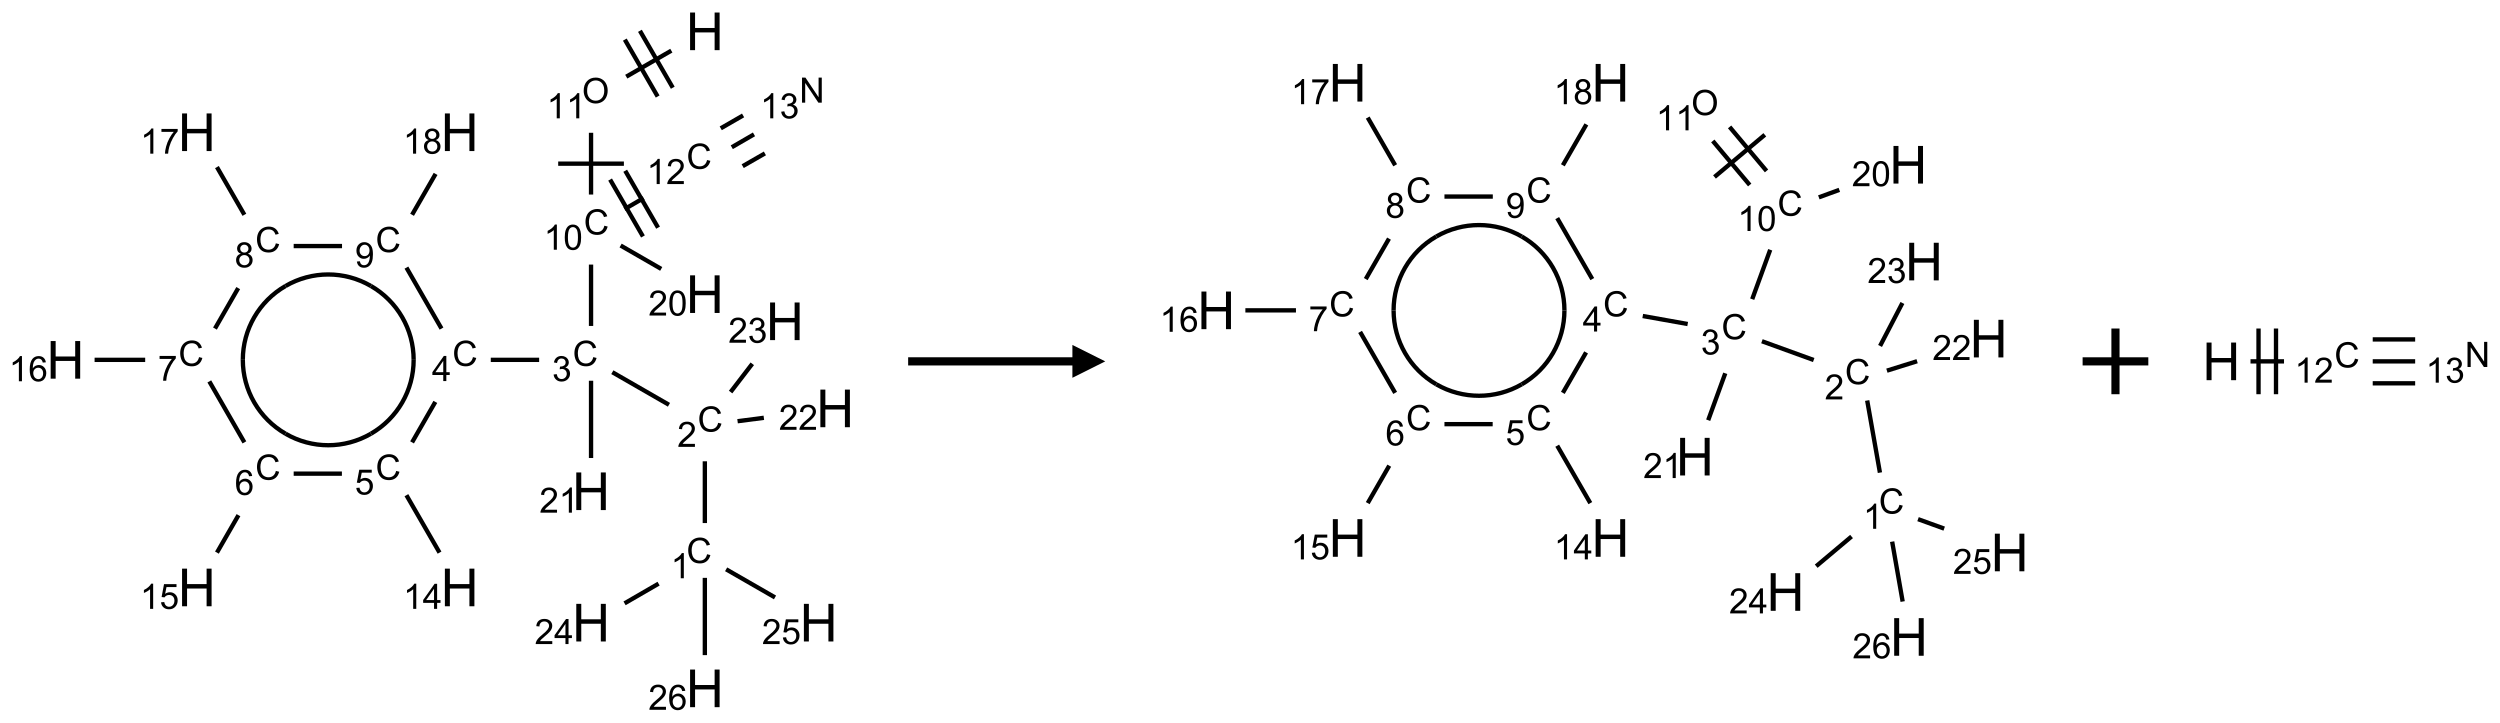 <?xml version="1.0" encoding="UTF-8"?>
<svg xmlns="http://www.w3.org/2000/svg" xmlns:xlink="http://www.w3.org/1999/xlink" width="761" height="220" viewBox="0 0 761 220">
<defs>
<g>
<g id="glyph-0-0">
<path d="M 2 0 L 2 -10 L 10 -10 L 10 0 Z M 2.25 -0.25 L 9.75 -0.25 L 9.75 -9.75 L 2.25 -9.75 Z M 2.25 -0.25 "/>
</g>
<g id="glyph-0-1">
<path d="M 1.281 0 L 1.281 -11.453 L 2.797 -11.453 L 2.797 -6.75 L 8.75 -6.75 L 8.75 -11.453 L 10.266 -11.453 L 10.266 0 L 8.75 0 L 8.75 -5.398 L 2.797 -5.398 L 2.797 0 Z M 1.281 0 "/>
</g>
<g id="glyph-1-0">
<path d="M 1.332 0 L 1.332 -6.668 L 6.668 -6.668 L 6.668 0 Z M 1.5 -0.168 L 6.5 -0.168 L 6.5 -6.5 L 1.5 -6.5 Z M 1.5 -0.168 "/>
</g>
<g id="glyph-1-1">
<path d="M 0.516 -3.719 C 0.516 -4.984 0.855 -5.977 1.535 -6.695 C 2.215 -7.414 3.094 -7.77 4.172 -7.77 C 4.875 -7.77 5.512 -7.602 6.078 -7.266 C 6.645 -6.93 7.074 -6.461 7.371 -5.855 C 7.668 -5.254 7.816 -4.57 7.816 -3.809 C 7.816 -3.035 7.66 -2.34 7.348 -1.73 C 7.035 -1.117 6.594 -0.656 6.02 -0.34 C 5.449 -0.027 4.828 0.129 4.168 0.129 C 3.449 0.129 2.805 -0.043 2.238 -0.391 C 1.672 -0.738 1.246 -1.211 0.953 -1.812 C 0.66 -2.414 0.516 -3.047 0.516 -3.719 Z M 1.559 -3.703 C 1.559 -2.781 1.805 -2.059 2.301 -1.527 C 2.793 -1 3.414 -0.734 4.16 -0.734 C 4.922 -0.734 5.547 -1 6.039 -1.535 C 6.531 -2.07 6.777 -2.828 6.777 -3.812 C 6.777 -4.434 6.672 -4.977 6.461 -5.441 C 6.25 -5.902 5.945 -6.262 5.539 -6.52 C 5.133 -6.773 4.68 -6.902 4.176 -6.902 C 3.461 -6.902 2.848 -6.656 2.332 -6.164 C 1.816 -5.672 1.559 -4.852 1.559 -3.703 Z M 1.559 -3.703 "/>
</g>
<g id="glyph-1-2">
<path d="M 3.973 0 L 3.035 0 L 3.035 -5.973 C 2.809 -5.758 2.516 -5.543 2.148 -5.328 C 1.781 -5.113 1.453 -4.953 1.16 -4.844 L 1.16 -5.75 C 1.684 -5.996 2.145 -6.297 2.535 -6.645 C 2.93 -6.996 3.207 -7.336 3.371 -7.668 L 3.973 -7.668 Z M 3.973 0 "/>
</g>
<g id="glyph-1-3">
<path d="M 6.27 -2.676 L 7.281 -2.422 C 7.07 -1.594 6.688 -0.961 6.137 -0.523 C 5.586 -0.086 4.914 0.129 4.121 0.129 C 3.297 0.129 2.629 -0.039 2.113 -0.371 C 1.598 -0.707 1.203 -1.191 0.934 -1.828 C 0.664 -2.465 0.531 -3.145 0.531 -3.875 C 0.531 -4.672 0.684 -5.363 0.988 -5.957 C 1.293 -6.547 1.723 -6.996 2.285 -7.305 C 2.844 -7.613 3.461 -7.766 4.137 -7.766 C 4.898 -7.766 5.543 -7.57 6.062 -7.184 C 6.582 -6.793 6.945 -6.246 7.152 -5.543 L 6.156 -5.309 C 5.98 -5.863 5.723 -6.266 5.387 -6.52 C 5.051 -6.773 4.625 -6.902 4.113 -6.902 C 3.527 -6.902 3.039 -6.762 2.645 -6.48 C 2.25 -6.199 1.973 -5.82 1.812 -5.348 C 1.652 -4.871 1.574 -4.383 1.574 -3.879 C 1.574 -3.23 1.668 -2.664 1.855 -2.18 C 2.047 -1.695 2.34 -1.332 2.738 -1.094 C 3.137 -0.855 3.57 -0.734 4.035 -0.734 C 4.602 -0.734 5.082 -0.898 5.473 -1.223 C 5.867 -1.551 6.133 -2.035 6.27 -2.676 Z M 6.27 -2.676 "/>
</g>
<g id="glyph-1-4">
<path d="M 0.441 -3.766 C 0.441 -4.668 0.535 -5.395 0.723 -5.945 C 0.906 -6.496 1.184 -6.922 1.551 -7.219 C 1.918 -7.516 2.375 -7.668 2.934 -7.668 C 3.344 -7.668 3.703 -7.586 4.012 -7.418 C 4.32 -7.254 4.574 -7.016 4.777 -6.707 C 4.977 -6.395 5.137 -6.016 5.25 -5.57 C 5.363 -5.125 5.422 -4.523 5.422 -3.766 C 5.422 -2.871 5.328 -2.148 5.145 -1.598 C 4.961 -1.047 4.688 -0.621 4.32 -0.32 C 3.953 -0.02 3.492 0.129 2.934 0.129 C 2.195 0.129 1.617 -0.133 1.199 -0.66 C 0.695 -1.297 0.441 -2.332 0.441 -3.766 Z M 1.406 -3.766 C 1.406 -2.512 1.555 -1.68 1.848 -1.262 C 2.141 -0.848 2.5 -0.641 2.934 -0.641 C 3.363 -0.641 3.727 -0.848 4.02 -1.266 C 4.312 -1.684 4.457 -2.516 4.457 -3.766 C 4.457 -5.023 4.312 -5.859 4.02 -6.27 C 3.727 -6.684 3.359 -6.891 2.922 -6.891 C 2.492 -6.891 2.148 -6.707 1.891 -6.344 C 1.566 -5.879 1.406 -5.02 1.406 -3.766 Z M 1.406 -3.766 "/>
</g>
<g id="glyph-1-5">
<path d="M 0.449 -2.016 L 1.387 -2.141 C 1.492 -1.609 1.676 -1.227 1.934 -0.992 C 2.191 -0.758 2.508 -0.641 2.879 -0.641 C 3.32 -0.641 3.695 -0.793 3.996 -1.098 C 4.301 -1.402 4.453 -1.781 4.453 -2.234 C 4.453 -2.664 4.312 -3.02 4.031 -3.301 C 3.75 -3.578 3.391 -3.719 2.957 -3.719 C 2.781 -3.719 2.562 -3.684 2.297 -3.613 L 2.402 -4.438 C 2.465 -4.43 2.516 -4.426 2.551 -4.426 C 2.949 -4.426 3.312 -4.531 3.629 -4.738 C 3.949 -4.949 4.109 -5.27 4.109 -5.703 C 4.109 -6.047 3.992 -6.332 3.762 -6.559 C 3.527 -6.785 3.227 -6.895 2.859 -6.895 C 2.496 -6.895 2.191 -6.781 1.949 -6.551 C 1.707 -6.324 1.547 -5.98 1.48 -5.52 L 0.543 -5.688 C 0.656 -6.316 0.918 -6.805 1.324 -7.148 C 1.73 -7.492 2.234 -7.668 2.84 -7.668 C 3.254 -7.668 3.641 -7.578 3.988 -7.398 C 4.34 -7.219 4.609 -6.977 4.793 -6.668 C 4.98 -6.359 5.074 -6.031 5.074 -5.684 C 5.074 -5.352 4.984 -5.051 4.809 -4.781 C 4.629 -4.512 4.367 -4.297 4.02 -4.137 C 4.473 -4.031 4.824 -3.816 5.074 -3.488 C 5.324 -3.16 5.449 -2.75 5.449 -2.254 C 5.449 -1.59 5.203 -1.023 4.719 -0.559 C 4.234 -0.098 3.617 0.137 2.875 0.137 C 2.203 0.137 1.648 -0.062 1.207 -0.465 C 0.762 -0.863 0.512 -1.379 0.449 -2.016 Z M 0.449 -2.016 "/>
</g>
<g id="glyph-1-6">
<path d="M 5.371 -0.902 L 5.371 0 L 0.324 0 C 0.316 -0.227 0.352 -0.441 0.434 -0.652 C 0.562 -0.996 0.766 -1.332 1.051 -1.668 C 1.332 -2 1.742 -2.387 2.277 -2.824 C 3.105 -3.504 3.668 -4.043 3.957 -4.441 C 4.25 -4.84 4.395 -5.215 4.395 -5.566 C 4.395 -5.938 4.262 -6.254 3.996 -6.508 C 3.73 -6.762 3.387 -6.891 2.957 -6.891 C 2.508 -6.891 2.145 -6.754 1.875 -6.484 C 1.605 -6.215 1.469 -5.84 1.465 -5.359 L 0.5 -5.457 C 0.566 -6.176 0.812 -6.727 1.246 -7.102 C 1.676 -7.477 2.254 -7.668 2.98 -7.668 C 3.711 -7.668 4.293 -7.465 4.719 -7.059 C 5.145 -6.652 5.359 -6.148 5.359 -5.547 C 5.359 -5.242 5.297 -4.941 5.172 -4.645 C 5.047 -4.352 4.84 -4.039 4.551 -3.715 C 4.262 -3.387 3.777 -2.938 3.105 -2.371 C 2.543 -1.898 2.18 -1.578 2.02 -1.41 C 1.859 -1.242 1.73 -1.07 1.625 -0.902 Z M 5.371 -0.902 "/>
</g>
<g id="glyph-1-7">
<path d="M 3.449 0 L 3.449 -1.828 L 0.137 -1.828 L 0.137 -2.688 L 3.621 -7.637 L 4.387 -7.637 L 4.387 -2.688 L 5.418 -2.688 L 5.418 -1.828 L 4.387 -1.828 L 4.387 0 Z M 3.449 -2.688 L 3.449 -6.129 L 1.059 -2.688 Z M 3.449 -2.688 "/>
</g>
<g id="glyph-1-8">
<path d="M 0.441 -2 L 1.426 -2.082 C 1.5 -1.605 1.668 -1.242 1.934 -1.004 C 2.199 -0.762 2.52 -0.641 2.895 -0.641 C 3.348 -0.641 3.73 -0.812 4.043 -1.152 C 4.355 -1.492 4.512 -1.941 4.512 -2.504 C 4.512 -3.039 4.359 -3.461 4.059 -3.77 C 3.758 -4.078 3.367 -4.234 2.879 -4.234 C 2.578 -4.234 2.305 -4.164 2.062 -4.027 C 1.82 -3.891 1.629 -3.715 1.488 -3.496 L 0.609 -3.609 L 1.348 -7.531 L 5.145 -7.531 L 5.145 -6.637 L 2.098 -6.637 L 1.688 -4.582 C 2.145 -4.902 2.625 -5.062 3.129 -5.062 C 3.797 -5.062 4.359 -4.832 4.816 -4.371 C 5.277 -3.91 5.504 -3.312 5.504 -2.59 C 5.504 -1.898 5.305 -1.301 4.902 -0.797 C 4.41 -0.18 3.742 0.129 2.895 0.129 C 2.199 0.129 1.633 -0.062 1.195 -0.453 C 0.758 -0.844 0.504 -1.359 0.441 -2 Z M 0.441 -2 "/>
</g>
<g id="glyph-1-9">
<path d="M 5.309 -5.766 L 4.375 -5.691 C 4.293 -6.059 4.172 -6.328 4.02 -6.496 C 3.766 -6.762 3.453 -6.895 3.082 -6.895 C 2.785 -6.895 2.523 -6.812 2.297 -6.645 C 2 -6.43 1.77 -6.117 1.598 -5.703 C 1.43 -5.289 1.34 -4.703 1.332 -3.938 C 1.559 -4.281 1.836 -4.535 2.16 -4.703 C 2.488 -4.871 2.828 -4.953 3.188 -4.953 C 3.812 -4.953 4.344 -4.723 4.785 -4.262 C 5.223 -3.801 5.441 -3.207 5.441 -2.48 C 5.441 -2 5.34 -1.555 5.133 -1.145 C 4.926 -0.73 4.641 -0.418 4.281 -0.199 C 3.922 0.02 3.512 0.129 3.051 0.129 C 2.27 0.129 1.633 -0.156 1.141 -0.73 C 0.648 -1.305 0.402 -2.254 0.402 -3.574 C 0.402 -5.051 0.672 -6.121 1.219 -6.793 C 1.695 -7.375 2.336 -7.668 3.141 -7.668 C 3.742 -7.668 4.234 -7.5 4.617 -7.16 C 5 -6.824 5.23 -6.359 5.309 -5.766 Z M 1.48 -2.473 C 1.48 -2.152 1.547 -1.844 1.684 -1.547 C 1.82 -1.25 2.016 -1.027 2.262 -0.871 C 2.508 -0.719 2.766 -0.641 3.035 -0.641 C 3.434 -0.641 3.773 -0.801 4.059 -1.121 C 4.344 -1.441 4.484 -1.875 4.484 -2.422 C 4.484 -2.949 4.344 -3.367 4.062 -3.668 C 3.781 -3.973 3.426 -4.125 3 -4.125 C 2.578 -4.125 2.219 -3.973 1.922 -3.668 C 1.625 -3.363 1.48 -2.969 1.48 -2.473 Z M 1.48 -2.473 "/>
</g>
<g id="glyph-1-10">
<path d="M 0.504 -6.637 L 0.504 -7.535 L 5.449 -7.535 L 5.449 -6.809 C 4.961 -6.289 4.48 -5.602 4.004 -4.746 C 3.527 -3.887 3.156 -3.004 2.895 -2.098 C 2.707 -1.461 2.59 -0.762 2.535 0 L 1.574 0 C 1.582 -0.602 1.703 -1.328 1.926 -2.176 C 2.152 -3.027 2.477 -3.848 2.898 -4.637 C 3.32 -5.426 3.77 -6.094 4.246 -6.637 Z M 0.504 -6.637 "/>
</g>
<g id="glyph-1-11">
<path d="M 1.887 -4.141 C 1.496 -4.281 1.207 -4.484 1.02 -4.75 C 0.832 -5.016 0.738 -5.328 0.738 -5.699 C 0.738 -6.254 0.938 -6.719 1.34 -7.098 C 1.738 -7.477 2.27 -7.668 2.934 -7.668 C 3.598 -7.668 4.137 -7.473 4.543 -7.086 C 4.949 -6.699 5.152 -6.227 5.152 -5.672 C 5.152 -5.316 5.059 -5.008 4.871 -4.746 C 4.688 -4.484 4.406 -4.281 4.027 -4.141 C 4.496 -3.988 4.852 -3.742 5.098 -3.402 C 5.34 -3.062 5.465 -2.656 5.465 -2.184 C 5.465 -1.531 5.234 -0.98 4.77 -0.535 C 4.309 -0.09 3.703 0.129 2.949 0.129 C 2.195 0.129 1.586 -0.094 1.125 -0.539 C 0.664 -0.984 0.434 -1.543 0.434 -2.207 C 0.434 -2.703 0.559 -3.121 0.809 -3.457 C 1.062 -3.793 1.422 -4.02 1.887 -4.141 Z M 1.699 -5.73 C 1.699 -5.367 1.812 -5.074 2.047 -4.844 C 2.281 -4.613 2.582 -4.5 2.953 -4.5 C 3.312 -4.5 3.609 -4.613 3.84 -4.84 C 4.07 -5.066 4.188 -5.348 4.188 -5.676 C 4.188 -6.02 4.07 -6.309 3.832 -6.543 C 3.594 -6.777 3.297 -6.895 2.941 -6.895 C 2.586 -6.895 2.289 -6.781 2.051 -6.551 C 1.816 -6.324 1.699 -6.047 1.699 -5.73 Z M 1.395 -2.203 C 1.395 -1.938 1.461 -1.676 1.586 -1.426 C 1.711 -1.176 1.902 -0.984 2.152 -0.848 C 2.402 -0.711 2.672 -0.641 2.957 -0.641 C 3.406 -0.641 3.777 -0.785 4.066 -1.074 C 4.359 -1.363 4.504 -1.727 4.504 -2.172 C 4.504 -2.625 4.355 -2.996 4.055 -3.293 C 3.754 -3.586 3.379 -3.734 2.926 -3.734 C 2.484 -3.734 2.121 -3.59 1.832 -3.297 C 1.543 -3.004 1.395 -2.641 1.395 -2.203 Z M 1.395 -2.203 "/>
</g>
<g id="glyph-1-12">
<path d="M 0.582 -1.766 L 1.484 -1.848 C 1.562 -1.426 1.707 -1.117 1.922 -0.926 C 2.137 -0.734 2.414 -0.641 2.75 -0.641 C 3.039 -0.641 3.289 -0.707 3.508 -0.84 C 3.727 -0.973 3.902 -1.148 4.043 -1.367 C 4.18 -1.586 4.297 -1.887 4.391 -2.262 C 4.484 -2.637 4.531 -3.016 4.531 -3.406 C 4.531 -3.449 4.531 -3.512 4.527 -3.594 C 4.34 -3.297 4.082 -3.055 3.758 -2.867 C 3.434 -2.68 3.082 -2.59 2.703 -2.59 C 2.07 -2.59 1.535 -2.816 1.098 -3.277 C 0.66 -3.734 0.441 -4.34 0.441 -5.09 C 0.441 -5.863 0.672 -6.484 1.129 -6.957 C 1.586 -7.43 2.156 -7.668 2.844 -7.668 C 3.34 -7.668 3.793 -7.531 4.207 -7.266 C 4.617 -7 4.93 -6.617 5.145 -6.121 C 5.355 -5.629 5.465 -4.91 5.465 -3.973 C 5.465 -2.996 5.359 -2.223 5.145 -1.645 C 4.934 -1.066 4.617 -0.625 4.199 -0.324 C 3.781 -0.02 3.293 0.129 2.73 0.129 C 2.133 0.129 1.645 -0.035 1.266 -0.367 C 0.887 -0.699 0.66 -1.164 0.582 -1.766 Z M 4.422 -5.137 C 4.422 -5.676 4.277 -6.102 3.992 -6.418 C 3.707 -6.734 3.359 -6.891 2.957 -6.891 C 2.543 -6.891 2.18 -6.719 1.871 -6.379 C 1.562 -6.039 1.406 -5.598 1.406 -5.059 C 1.406 -4.57 1.555 -4.176 1.848 -3.871 C 2.141 -3.566 2.5 -3.418 2.934 -3.418 C 3.367 -3.418 3.723 -3.57 4.004 -3.871 C 4.281 -4.176 4.422 -4.598 4.422 -5.137 Z M 4.422 -5.137 "/>
</g>
<g id="glyph-1-13">
<path d="M 0.812 0 L 0.812 -7.637 L 1.848 -7.637 L 5.859 -1.641 L 5.859 -7.637 L 6.828 -7.637 L 6.828 0 L 5.793 0 L 1.781 -6 L 1.781 0 Z M 0.812 0 "/>
</g>
</g>
</defs>
<path fill="none" stroke-width="0.033" stroke-linecap="butt" stroke-linejoin="miter" stroke="rgb(0%, 0%, 0%)" stroke-opacity="1" stroke-miterlimit="10" d="M 4.611 0.147 L 4.268 0.345 " transform="matrix(40, 0, 0, 40, 19.914, 9.539)"/>
<path fill="none" stroke-width="0.033" stroke-linecap="butt" stroke-linejoin="miter" stroke="rgb(0%, 0%, 0%)" stroke-opacity="1" stroke-miterlimit="10" d="M 4.257 0.063 L 4.507 0.496 " transform="matrix(40, 0, 0, 40, 19.914, 9.539)"/>
<path fill="none" stroke-width="0.033" stroke-linecap="butt" stroke-linejoin="miter" stroke="rgb(0%, 0%, 0%)" stroke-opacity="1" stroke-miterlimit="10" d="M 4.372 -0.004 L 4.622 0.429 " transform="matrix(40, 0, 0, 40, 19.914, 9.539)"/>
<path fill="none" stroke-width="0.033" stroke-linecap="butt" stroke-linejoin="miter" stroke="rgb(0%, 0%, 0%)" stroke-opacity="1" stroke-miterlimit="10" d="M 4 0.772 L 4 1.242 " transform="matrix(40, 0, 0, 40, 19.914, 9.539)"/>
<path fill="none" stroke-width="0.033" stroke-linecap="butt" stroke-linejoin="miter" stroke="rgb(0%, 0%, 0%)" stroke-opacity="1" stroke-miterlimit="10" d="M 3.75 1.007 L 4.25 1.007 " transform="matrix(40, 0, 0, 40, 19.914, 9.539)"/>
<path fill="none" stroke-width="0.033" stroke-linecap="butt" stroke-linejoin="miter" stroke="rgb(0%, 0%, 0%)" stroke-opacity="1" stroke-miterlimit="10" d="M 4 1.775 L 4 2.242 " transform="matrix(40, 0, 0, 40, 19.914, 9.539)"/>
<path fill="none" stroke-width="0.033" stroke-linecap="butt" stroke-linejoin="miter" stroke="rgb(0%, 0%, 0%)" stroke-opacity="1" stroke-miterlimit="10" d="M 4.162 2.594 L 4.593 2.842 " transform="matrix(40, 0, 0, 40, 19.914, 9.539)"/>
<path fill="none" stroke-width="0.033" stroke-linecap="butt" stroke-linejoin="miter" stroke="rgb(0%, 0%, 0%)" stroke-opacity="1" stroke-miterlimit="10" d="M 4.866 3.272 L 4.866 3.742 " transform="matrix(40, 0, 0, 40, 19.914, 9.539)"/>
<path fill="none" stroke-width="0.033" stroke-linecap="butt" stroke-linejoin="miter" stroke="rgb(0%, 0%, 0%)" stroke-opacity="1" stroke-miterlimit="10" d="M 4.514 4.203 L 4.255 4.353 " transform="matrix(40, 0, 0, 40, 19.914, 9.539)"/>
<path fill="none" stroke-width="0.033" stroke-linecap="butt" stroke-linejoin="miter" stroke="rgb(0%, 0%, 0%)" stroke-opacity="1" stroke-miterlimit="10" d="M 5.028 4.094 L 5.4 4.308 " transform="matrix(40, 0, 0, 40, 19.914, 9.539)"/>
<path fill="none" stroke-width="0.033" stroke-linecap="butt" stroke-linejoin="miter" stroke="rgb(0%, 0%, 0%)" stroke-opacity="1" stroke-miterlimit="10" d="M 4.866 4.159 L 4.866 4.747 " transform="matrix(40, 0, 0, 40, 19.914, 9.539)"/>
<path fill="none" stroke-width="0.033" stroke-linecap="butt" stroke-linejoin="miter" stroke="rgb(0%, 0%, 0%)" stroke-opacity="1" stroke-miterlimit="10" d="M 5.115 2.967 L 5.315 2.941 " transform="matrix(40, 0, 0, 40, 19.914, 9.539)"/>
<path fill="none" stroke-width="0.033" stroke-linecap="butt" stroke-linejoin="miter" stroke="rgb(0%, 0%, 0%)" stroke-opacity="1" stroke-miterlimit="10" d="M 5.062 2.745 L 5.227 2.53 " transform="matrix(40, 0, 0, 40, 19.914, 9.539)"/>
<path fill="none" stroke-width="0.033" stroke-linecap="butt" stroke-linejoin="miter" stroke="rgb(0%, 0%, 0%)" stroke-opacity="1" stroke-miterlimit="10" d="M 3.605 2.5 L 3.237 2.5 " transform="matrix(40, 0, 0, 40, 19.914, 9.539)"/>
<path fill="none" stroke-width="0.033" stroke-linecap="butt" stroke-linejoin="miter" stroke="rgb(0%, 0%, 0%)" stroke-opacity="1" stroke-miterlimit="10" d="M 2.815 2.82 L 2.638 3.128 " transform="matrix(40, 0, 0, 40, 19.914, 9.539)"/>
<path fill="none" stroke-width="0.033" stroke-linecap="butt" stroke-linejoin="miter" stroke="rgb(0%, 0%, 0%)" stroke-opacity="1" stroke-miterlimit="10" d="M 2.595 3.53 L 2.847 3.967 " transform="matrix(40, 0, 0, 40, 19.914, 9.539)"/>
<path fill="none" stroke-width="0.033" stroke-linecap="butt" stroke-linejoin="miter" stroke="rgb(0%, 0%, 0%)" stroke-opacity="1" stroke-miterlimit="10" d="M 2.104 3.366 L 1.737 3.366 " transform="matrix(40, 0, 0, 40, 19.914, 9.539)"/>
<path fill="none" stroke-width="0.033" stroke-linecap="butt" stroke-linejoin="miter" stroke="rgb(0%, 0%, 0%)" stroke-opacity="1" stroke-miterlimit="10" d="M 1.317 3.682 L 1.153 3.967 " transform="matrix(40, 0, 0, 40, 19.914, 9.539)"/>
<path fill="none" stroke-width="0.033" stroke-linecap="butt" stroke-linejoin="miter" stroke="rgb(0%, 0%, 0%)" stroke-opacity="1" stroke-miterlimit="10" d="M 1.362 3.128 L 1.095 2.664 " transform="matrix(40, 0, 0, 40, 19.914, 9.539)"/>
<path fill="none" stroke-width="0.033" stroke-linecap="butt" stroke-linejoin="miter" stroke="rgb(0%, 0%, 0%)" stroke-opacity="1" stroke-miterlimit="10" d="M 0.607 2.5 L 0.222 2.5 " transform="matrix(40, 0, 0, 40, 19.914, 9.539)"/>
<path fill="none" stroke-width="0.033" stroke-linecap="butt" stroke-linejoin="miter" stroke="rgb(0%, 0%, 0%)" stroke-opacity="1" stroke-miterlimit="10" d="M 1.138 2.262 L 1.315 1.954 " transform="matrix(40, 0, 0, 40, 19.914, 9.539)"/>
<path fill="none" stroke-width="0.033" stroke-linecap="butt" stroke-linejoin="miter" stroke="rgb(0%, 0%, 0%)" stroke-opacity="1" stroke-miterlimit="10" d="M 1.362 1.396 L 1.153 1.033 " transform="matrix(40, 0, 0, 40, 19.914, 9.539)"/>
<path fill="none" stroke-width="0.033" stroke-linecap="butt" stroke-linejoin="miter" stroke="rgb(0%, 0%, 0%)" stroke-opacity="1" stroke-miterlimit="10" d="M 1.737 1.634 L 2.105 1.634 " transform="matrix(40, 0, 0, 40, 19.914, 9.539)"/>
<path fill="none" stroke-width="0.033" stroke-linecap="butt" stroke-linejoin="miter" stroke="rgb(0%, 0%, 0%)" stroke-opacity="1" stroke-miterlimit="10" d="M 2.595 1.798 L 2.862 2.262 " transform="matrix(40, 0, 0, 40, 19.914, 9.539)"/>
<path fill="none" stroke-width="0.033" stroke-linecap="butt" stroke-linejoin="miter" stroke="rgb(0%, 0%, 0%)" stroke-opacity="1" stroke-miterlimit="10" d="M 2.638 1.396 L 2.817 1.085 " transform="matrix(40, 0, 0, 40, 19.914, 9.539)"/>
<path fill="none" stroke-width="0.033" stroke-linecap="butt" stroke-linejoin="miter" stroke="rgb(0%, 0%, 0%)" stroke-opacity="1" stroke-miterlimit="10" d="M 4 2.659 L 4 3.247 " transform="matrix(40, 0, 0, 40, 19.914, 9.539)"/>
<path fill="none" stroke-width="0.033" stroke-linecap="butt" stroke-linejoin="miter" stroke="rgb(0%, 0%, 0%)" stroke-opacity="1" stroke-miterlimit="10" d="M 4.255 1.353 L 4.4 1.269 " transform="matrix(40, 0, 0, 40, 19.914, 9.539)"/>
<path fill="none" stroke-width="0.033" stroke-linecap="butt" stroke-linejoin="miter" stroke="rgb(0%, 0%, 0%)" stroke-opacity="1" stroke-miterlimit="10" d="M 4.51 1.494 L 4.26 1.061 " transform="matrix(40, 0, 0, 40, 19.914, 9.539)"/>
<path fill="none" stroke-width="0.033" stroke-linecap="butt" stroke-linejoin="miter" stroke="rgb(0%, 0%, 0%)" stroke-opacity="1" stroke-miterlimit="10" d="M 4.395 1.561 L 4.145 1.128 " transform="matrix(40, 0, 0, 40, 19.914, 9.539)"/>
<path fill="none" stroke-width="0.033" stroke-linecap="butt" stroke-linejoin="miter" stroke="rgb(0%, 0%, 0%)" stroke-opacity="1" stroke-miterlimit="10" d="M 5.071 0.882 L 5.24 0.784 " transform="matrix(40, 0, 0, 40, 19.914, 9.539)"/>
<path fill="none" stroke-width="0.033" stroke-linecap="butt" stroke-linejoin="miter" stroke="rgb(0%, 0%, 0%)" stroke-opacity="1" stroke-miterlimit="10" d="M 5.154 1.026 L 5.323 0.929 " transform="matrix(40, 0, 0, 40, 19.914, 9.539)"/>
<path fill="none" stroke-width="0.033" stroke-linecap="butt" stroke-linejoin="miter" stroke="rgb(0%, 0%, 0%)" stroke-opacity="1" stroke-miterlimit="10" d="M 4.987 0.738 L 5.157 0.64 " transform="matrix(40, 0, 0, 40, 19.914, 9.539)"/>
<path fill="none" stroke-width="0.033" stroke-linecap="butt" stroke-linejoin="miter" stroke="rgb(0%, 0%, 0%)" stroke-opacity="1" stroke-miterlimit="10" d="M 4.225 1.63 L 4.534 1.808 " transform="matrix(40, 0, 0, 40, 19.914, 9.539)"/>
<path fill="none" stroke-width="0.033" stroke-linecap="butt" stroke-linejoin="miter" stroke="rgb(0%, 0%, 0%)" stroke-opacity="1" stroke-miterlimit="10" d="M 2.65 2.5 C 2.65 2.732 2.526 2.946 2.325 3.062 " transform="matrix(40, 0, 0, 40, 19.914, 9.539)"/>
<path fill="none" stroke-width="0.033" stroke-linecap="butt" stroke-linejoin="miter" stroke="rgb(0%, 0%, 0%)" stroke-opacity="1" stroke-miterlimit="10" d="M 2.325 1.938 C 2.526 2.054 2.65 2.268 2.65 2.5 " transform="matrix(40, 0, 0, 40, 19.914, 9.539)"/>
<path fill="none" stroke-width="0.033" stroke-linecap="butt" stroke-linejoin="miter" stroke="rgb(0%, 0%, 0%)" stroke-opacity="1" stroke-miterlimit="10" d="M 1.675 1.938 C 1.876 1.821 2.124 1.821 2.325 1.938 " transform="matrix(40, 0, 0, 40, 19.914, 9.539)"/>
<path fill="none" stroke-width="0.033" stroke-linecap="butt" stroke-linejoin="miter" stroke="rgb(0%, 0%, 0%)" stroke-opacity="1" stroke-miterlimit="10" d="M 1.35 2.5 C 1.35 2.268 1.474 2.054 1.675 1.938 " transform="matrix(40, 0, 0, 40, 19.914, 9.539)"/>
<path fill="none" stroke-width="0.033" stroke-linecap="butt" stroke-linejoin="miter" stroke="rgb(0%, 0%, 0%)" stroke-opacity="1" stroke-miterlimit="10" d="M 1.675 3.062 C 1.474 2.946 1.35 2.732 1.35 2.5 " transform="matrix(40, 0, 0, 40, 19.914, 9.539)"/>
<path fill="none" stroke-width="0.033" stroke-linecap="butt" stroke-linejoin="miter" stroke="rgb(0%, 0%, 0%)" stroke-opacity="1" stroke-miterlimit="10" d="M 2.325 3.062 C 2.124 3.179 1.876 3.179 1.675 3.062 " transform="matrix(40, 0, 0, 40, 19.914, 9.539)"/>
<g fill="rgb(0%, 0%, 0%)" fill-opacity="1">
<use xlink:href="#glyph-0-1" x="208.781" y="15.266"/>
</g>
<g fill="rgb(0%, 0%, 0%)" fill-opacity="1">
<use xlink:href="#glyph-1-1" x="177.16" y="31.387"/>
</g>
<g fill="rgb(0%, 0%, 0%)" fill-opacity="1">
<use xlink:href="#glyph-1-2" x="166.434" y="36.02"/>
<use xlink:href="#glyph-1-2" x="172.366" y="36.02"/>
</g>
<g fill="rgb(0%, 0%, 0%)" fill-opacity="1">
<use xlink:href="#glyph-1-3" x="177.695" y="71.383"/>
</g>
<g fill="rgb(0%, 0%, 0%)" fill-opacity="1">
<use xlink:href="#glyph-1-2" x="165.539" y="76.02"/>
<use xlink:href="#glyph-1-4" x="171.471" y="76.02"/>
</g>
<g fill="rgb(0%, 0%, 0%)" fill-opacity="1">
<use xlink:href="#glyph-1-3" x="174.32" y="111.383"/>
</g>
<g fill="rgb(0%, 0%, 0%)" fill-opacity="1">
<use xlink:href="#glyph-1-5" x="168.07" y="116.02"/>
</g>
<g fill="rgb(0%, 0%, 0%)" fill-opacity="1">
<use xlink:href="#glyph-1-3" x="212.336" y="131.383"/>
</g>
<g fill="rgb(0%, 0%, 0%)" fill-opacity="1">
<use xlink:href="#glyph-1-6" x="206.164" y="136.02"/>
</g>
<g fill="rgb(0%, 0%, 0%)" fill-opacity="1">
<use xlink:href="#glyph-1-3" x="208.961" y="171.383"/>
</g>
<g fill="rgb(0%, 0%, 0%)" fill-opacity="1">
<use xlink:href="#glyph-1-2" x="204.184" y="176.02"/>
</g>
<g fill="rgb(0%, 0%, 0%)" fill-opacity="1">
<use xlink:href="#glyph-0-1" x="174.141" y="195.266"/>
</g>
<g fill="rgb(0%, 0%, 0%)" fill-opacity="1">
<use xlink:href="#glyph-1-6" x="162.742" y="196.059"/>
<use xlink:href="#glyph-1-7" x="168.674" y="196.059"/>
</g>
<g fill="rgb(0%, 0%, 0%)" fill-opacity="1">
<use xlink:href="#glyph-0-1" x="243.422" y="195.266"/>
</g>
<g fill="rgb(0%, 0%, 0%)" fill-opacity="1">
<use xlink:href="#glyph-1-6" x="231.934" y="196.059"/>
<use xlink:href="#glyph-1-8" x="237.866" y="196.059"/>
</g>
<g fill="rgb(0%, 0%, 0%)" fill-opacity="1">
<use xlink:href="#glyph-0-1" x="208.781" y="215.266"/>
</g>
<g fill="rgb(0%, 0%, 0%)" fill-opacity="1">
<use xlink:href="#glyph-1-6" x="197.355" y="216.059"/>
<use xlink:href="#glyph-1-9" x="203.288" y="216.059"/>
</g>
<g fill="rgb(0%, 0%, 0%)" fill-opacity="1">
<use xlink:href="#glyph-0-1" x="248.441" y="130.047"/>
</g>
<g fill="rgb(0%, 0%, 0%)" fill-opacity="1">
<use xlink:href="#glyph-1-6" x="237.086" y="130.836"/>
<use xlink:href="#glyph-1-6" x="243.018" y="130.836"/>
</g>
<g fill="rgb(0%, 0%, 0%)" fill-opacity="1">
<use xlink:href="#glyph-0-1" x="233.133" y="103.531"/>
</g>
<g fill="rgb(0%, 0%, 0%)" fill-opacity="1">
<use xlink:href="#glyph-1-6" x="221.699" y="104.324"/>
<use xlink:href="#glyph-1-5" x="227.632" y="104.324"/>
</g>
<g fill="rgb(0%, 0%, 0%)" fill-opacity="1">
<use xlink:href="#glyph-1-3" x="137.695" y="111.383"/>
</g>
<g fill="rgb(0%, 0%, 0%)" fill-opacity="1">
<use xlink:href="#glyph-1-7" x="131.477" y="115.988"/>
</g>
<g fill="rgb(0%, 0%, 0%)" fill-opacity="1">
<use xlink:href="#glyph-1-3" x="114.32" y="146.023"/>
</g>
<g fill="rgb(0%, 0%, 0%)" fill-opacity="1">
<use xlink:href="#glyph-1-8" x="108.012" y="150.527"/>
</g>
<g fill="rgb(0%, 0%, 0%)" fill-opacity="1">
<use xlink:href="#glyph-0-1" x="134.141" y="184.547"/>
</g>
<g fill="rgb(0%, 0%, 0%)" fill-opacity="1">
<use xlink:href="#glyph-1-2" x="122.738" y="185.34"/>
<use xlink:href="#glyph-1-7" x="128.671" y="185.34"/>
</g>
<g fill="rgb(0%, 0%, 0%)" fill-opacity="1">
<use xlink:href="#glyph-1-3" x="77.695" y="146.023"/>
</g>
<g fill="rgb(0%, 0%, 0%)" fill-opacity="1">
<use xlink:href="#glyph-1-9" x="71.449" y="150.66"/>
</g>
<g fill="rgb(0%, 0%, 0%)" fill-opacity="1">
<use xlink:href="#glyph-0-1" x="54.141" y="184.547"/>
</g>
<g fill="rgb(0%, 0%, 0%)" fill-opacity="1">
<use xlink:href="#glyph-1-2" x="42.648" y="185.34"/>
<use xlink:href="#glyph-1-8" x="48.581" y="185.34"/>
</g>
<g fill="rgb(0%, 0%, 0%)" fill-opacity="1">
<use xlink:href="#glyph-1-3" x="54.32" y="111.383"/>
</g>
<g fill="rgb(0%, 0%, 0%)" fill-opacity="1">
<use xlink:href="#glyph-1-10" x="48.07" y="115.891"/>
</g>
<g fill="rgb(0%, 0%, 0%)" fill-opacity="1">
<use xlink:href="#glyph-0-1" x="14.141" y="115.266"/>
</g>
<g fill="rgb(0%, 0%, 0%)" fill-opacity="1">
<use xlink:href="#glyph-1-2" x="2.711" y="116.059"/>
<use xlink:href="#glyph-1-9" x="8.643" y="116.059"/>
</g>
<g fill="rgb(0%, 0%, 0%)" fill-opacity="1">
<use xlink:href="#glyph-1-3" x="77.695" y="76.742"/>
</g>
<g fill="rgb(0%, 0%, 0%)" fill-opacity="1">
<use xlink:href="#glyph-1-11" x="71.43" y="81.379"/>
</g>
<g fill="rgb(0%, 0%, 0%)" fill-opacity="1">
<use xlink:href="#glyph-0-1" x="54.141" y="45.984"/>
</g>
<g fill="rgb(0%, 0%, 0%)" fill-opacity="1">
<use xlink:href="#glyph-1-2" x="42.707" y="46.777"/>
<use xlink:href="#glyph-1-10" x="48.639" y="46.777"/>
</g>
<g fill="rgb(0%, 0%, 0%)" fill-opacity="1">
<use xlink:href="#glyph-1-3" x="114.32" y="76.742"/>
</g>
<g fill="rgb(0%, 0%, 0%)" fill-opacity="1">
<use xlink:href="#glyph-1-12" x="108.055" y="81.379"/>
</g>
<g fill="rgb(0%, 0%, 0%)" fill-opacity="1">
<use xlink:href="#glyph-0-1" x="134.141" y="45.984"/>
</g>
<g fill="rgb(0%, 0%, 0%)" fill-opacity="1">
<use xlink:href="#glyph-1-2" x="122.691" y="46.777"/>
<use xlink:href="#glyph-1-11" x="128.624" y="46.777"/>
</g>
<g fill="rgb(0%, 0%, 0%)" fill-opacity="1">
<use xlink:href="#glyph-0-1" x="174.141" y="155.266"/>
</g>
<g fill="rgb(0%, 0%, 0%)" fill-opacity="1">
<use xlink:href="#glyph-1-6" x="164.184" y="156.059"/>
<use xlink:href="#glyph-1-2" x="170.116" y="156.059"/>
</g>
<g fill="rgb(0%, 0%, 0%)" fill-opacity="1">
<use xlink:href="#glyph-1-3" x="208.961" y="51.383"/>
</g>
<g fill="rgb(0%, 0%, 0%)" fill-opacity="1">
<use xlink:href="#glyph-1-2" x="196.855" y="56.02"/>
<use xlink:href="#glyph-1-6" x="202.788" y="56.02"/>
</g>
<g fill="rgb(0%, 0%, 0%)" fill-opacity="1">
<use xlink:href="#glyph-1-13" x="243.32" y="31.25"/>
</g>
<g fill="rgb(0%, 0%, 0%)" fill-opacity="1">
<use xlink:href="#glyph-1-2" x="231.418" y="36.02"/>
<use xlink:href="#glyph-1-5" x="237.35" y="36.02"/>
</g>
<g fill="rgb(0%, 0%, 0%)" fill-opacity="1">
<use xlink:href="#glyph-0-1" x="208.781" y="95.266"/>
</g>
<g fill="rgb(0%, 0%, 0%)" fill-opacity="1">
<use xlink:href="#glyph-1-6" x="197.375" y="96.059"/>
<use xlink:href="#glyph-1-4" x="203.307" y="96.059"/>
</g>
<path fill-rule="nonzero" fill="rgb(0%, 0%, 0%)" fill-opacity="1" d="M 276.438 111.25 L 326.438 111.25 L 326.438 115 L 336.438 110 L 326.438 105 L 326.438 108.75 L 276.438 108.75 "/>
<path fill="none" stroke-width="0.033" stroke-linecap="butt" stroke-linejoin="miter" stroke="rgb(0%, 0%, 0%)" stroke-opacity="1" stroke-miterlimit="10" d="M 5.051 2.967 L 4.954 2.418 " transform="matrix(40, 0, 0, 40, 370.211, 25.191)"/>
<path fill="none" stroke-width="0.033" stroke-linecap="butt" stroke-linejoin="miter" stroke="rgb(0%, 0%, 0%)" stroke-opacity="1" stroke-miterlimit="10" d="M 4.547 2.11 L 4.153 1.967 " transform="matrix(40, 0, 0, 40, 370.211, 25.191)"/>
<path fill="none" stroke-width="0.033" stroke-linecap="butt" stroke-linejoin="miter" stroke="rgb(0%, 0%, 0%)" stroke-opacity="1" stroke-miterlimit="10" d="M 3.588 1.836 L 3.246 1.775 " transform="matrix(40, 0, 0, 40, 370.211, 25.191)"/>
<path fill="none" stroke-width="0.033" stroke-linecap="butt" stroke-linejoin="miter" stroke="rgb(0%, 0%, 0%)" stroke-opacity="1" stroke-miterlimit="10" d="M 2.815 2.052 L 2.638 2.36 " transform="matrix(40, 0, 0, 40, 370.211, 25.191)"/>
<path fill="none" stroke-width="0.033" stroke-linecap="butt" stroke-linejoin="miter" stroke="rgb(0%, 0%, 0%)" stroke-opacity="1" stroke-miterlimit="10" d="M 2.595 2.762 L 2.847 3.199 " transform="matrix(40, 0, 0, 40, 370.211, 25.191)"/>
<path fill="none" stroke-width="0.033" stroke-linecap="butt" stroke-linejoin="miter" stroke="rgb(0%, 0%, 0%)" stroke-opacity="1" stroke-miterlimit="10" d="M 2.104 2.598 L 1.737 2.598 " transform="matrix(40, 0, 0, 40, 370.211, 25.191)"/>
<path fill="none" stroke-width="0.033" stroke-linecap="butt" stroke-linejoin="miter" stroke="rgb(0%, 0%, 0%)" stroke-opacity="1" stroke-miterlimit="10" d="M 1.317 2.914 L 1.153 3.199 " transform="matrix(40, 0, 0, 40, 370.211, 25.191)"/>
<path fill="none" stroke-width="0.033" stroke-linecap="butt" stroke-linejoin="miter" stroke="rgb(0%, 0%, 0%)" stroke-opacity="1" stroke-miterlimit="10" d="M 1.362 2.36 L 1.095 1.896 " transform="matrix(40, 0, 0, 40, 370.211, 25.191)"/>
<path fill="none" stroke-width="0.033" stroke-linecap="butt" stroke-linejoin="miter" stroke="rgb(0%, 0%, 0%)" stroke-opacity="1" stroke-miterlimit="10" d="M 0.607 1.732 L 0.222 1.732 " transform="matrix(40, 0, 0, 40, 370.211, 25.191)"/>
<path fill="none" stroke-width="0.033" stroke-linecap="butt" stroke-linejoin="miter" stroke="rgb(0%, 0%, 0%)" stroke-opacity="1" stroke-miterlimit="10" d="M 1.138 1.494 L 1.315 1.186 " transform="matrix(40, 0, 0, 40, 370.211, 25.191)"/>
<path fill="none" stroke-width="0.033" stroke-linecap="butt" stroke-linejoin="miter" stroke="rgb(0%, 0%, 0%)" stroke-opacity="1" stroke-miterlimit="10" d="M 1.362 0.628 L 1.153 0.265 " transform="matrix(40, 0, 0, 40, 370.211, 25.191)"/>
<path fill="none" stroke-width="0.033" stroke-linecap="butt" stroke-linejoin="miter" stroke="rgb(0%, 0%, 0%)" stroke-opacity="1" stroke-miterlimit="10" d="M 1.737 0.866 L 2.105 0.866 " transform="matrix(40, 0, 0, 40, 370.211, 25.191)"/>
<path fill="none" stroke-width="0.033" stroke-linecap="butt" stroke-linejoin="miter" stroke="rgb(0%, 0%, 0%)" stroke-opacity="1" stroke-miterlimit="10" d="M 2.595 1.03 L 2.862 1.494 " transform="matrix(40, 0, 0, 40, 370.211, 25.191)"/>
<path fill="none" stroke-width="0.033" stroke-linecap="butt" stroke-linejoin="miter" stroke="rgb(0%, 0%, 0%)" stroke-opacity="1" stroke-miterlimit="10" d="M 2.638 0.628 L 2.817 0.317 " transform="matrix(40, 0, 0, 40, 370.211, 25.191)"/>
<path fill="none" stroke-width="0.033" stroke-linecap="butt" stroke-linejoin="miter" stroke="rgb(0%, 0%, 0%)" stroke-opacity="1" stroke-miterlimit="10" d="M 4.079 1.647 L 4.216 1.271 " transform="matrix(40, 0, 0, 40, 370.211, 25.191)"/>
<path fill="none" stroke-width="0.033" stroke-linecap="butt" stroke-linejoin="miter" stroke="rgb(0%, 0%, 0%)" stroke-opacity="1" stroke-miterlimit="10" d="M 4.188 0.671 L 3.907 0.336 " transform="matrix(40, 0, 0, 40, 370.211, 25.191)"/>
<path fill="none" stroke-width="0.033" stroke-linecap="butt" stroke-linejoin="miter" stroke="rgb(0%, 0%, 0%)" stroke-opacity="1" stroke-miterlimit="10" d="M 4.06 0.778 L 3.779 0.443 " transform="matrix(40, 0, 0, 40, 370.211, 25.191)"/>
<path fill="none" stroke-width="0.033" stroke-linecap="butt" stroke-linejoin="miter" stroke="rgb(0%, 0%, 0%)" stroke-opacity="1" stroke-miterlimit="10" d="M 4.175 0.396 L 3.792 0.717 " transform="matrix(40, 0, 0, 40, 370.211, 25.191)"/>
<path fill="none" stroke-width="0.033" stroke-linecap="butt" stroke-linejoin="miter" stroke="rgb(0%, 0%, 0%)" stroke-opacity="1" stroke-miterlimit="10" d="M 4.586 0.872 L 4.742 0.815 " transform="matrix(40, 0, 0, 40, 370.211, 25.191)"/>
<path fill="none" stroke-width="0.033" stroke-linecap="butt" stroke-linejoin="miter" stroke="rgb(0%, 0%, 0%)" stroke-opacity="1" stroke-miterlimit="10" d="M 3.874 2.211 L 3.744 2.568 " transform="matrix(40, 0, 0, 40, 370.211, 25.191)"/>
<path fill="none" stroke-width="0.033" stroke-linecap="butt" stroke-linejoin="miter" stroke="rgb(0%, 0%, 0%)" stroke-opacity="1" stroke-miterlimit="10" d="M 5.104 2.191 L 5.334 2.119 " transform="matrix(40, 0, 0, 40, 370.211, 25.191)"/>
<path fill="none" stroke-width="0.033" stroke-linecap="butt" stroke-linejoin="miter" stroke="rgb(0%, 0%, 0%)" stroke-opacity="1" stroke-miterlimit="10" d="M 5.052 2.003 L 5.222 1.676 " transform="matrix(40, 0, 0, 40, 370.211, 25.191)"/>
<path fill="none" stroke-width="0.033" stroke-linecap="butt" stroke-linejoin="miter" stroke="rgb(0%, 0%, 0%)" stroke-opacity="1" stroke-miterlimit="10" d="M 4.835 3.453 L 4.566 3.679 " transform="matrix(40, 0, 0, 40, 370.211, 25.191)"/>
<path fill="none" stroke-width="0.033" stroke-linecap="butt" stroke-linejoin="miter" stroke="rgb(0%, 0%, 0%)" stroke-opacity="1" stroke-miterlimit="10" d="M 5.341 3.321 L 5.54 3.393 " transform="matrix(40, 0, 0, 40, 370.211, 25.191)"/>
<path fill="none" stroke-width="0.033" stroke-linecap="butt" stroke-linejoin="miter" stroke="rgb(0%, 0%, 0%)" stroke-opacity="1" stroke-miterlimit="10" d="M 5.144 3.492 L 5.224 3.948 " transform="matrix(40, 0, 0, 40, 370.211, 25.191)"/>
<path fill="none" stroke-width="0.033" stroke-linecap="butt" stroke-linejoin="miter" stroke="rgb(0%, 0%, 0%)" stroke-opacity="1" stroke-miterlimit="10" d="M 2.65 1.732 C 2.65 1.964 2.526 2.179 2.325 2.295 " transform="matrix(40, 0, 0, 40, 370.211, 25.191)"/>
<path fill="none" stroke-width="0.033" stroke-linecap="butt" stroke-linejoin="miter" stroke="rgb(0%, 0%, 0%)" stroke-opacity="1" stroke-miterlimit="10" d="M 2.325 1.17 C 2.526 1.286 2.65 1.5 2.65 1.732 " transform="matrix(40, 0, 0, 40, 370.211, 25.191)"/>
<path fill="none" stroke-width="0.033" stroke-linecap="butt" stroke-linejoin="miter" stroke="rgb(0%, 0%, 0%)" stroke-opacity="1" stroke-miterlimit="10" d="M 1.675 1.17 C 1.876 1.054 2.124 1.054 2.325 1.17 " transform="matrix(40, 0, 0, 40, 370.211, 25.191)"/>
<path fill="none" stroke-width="0.033" stroke-linecap="butt" stroke-linejoin="miter" stroke="rgb(0%, 0%, 0%)" stroke-opacity="1" stroke-miterlimit="10" d="M 1.35 1.732 C 1.35 1.5 1.474 1.286 1.675 1.17 " transform="matrix(40, 0, 0, 40, 370.211, 25.191)"/>
<path fill="none" stroke-width="0.033" stroke-linecap="butt" stroke-linejoin="miter" stroke="rgb(0%, 0%, 0%)" stroke-opacity="1" stroke-miterlimit="10" d="M 1.675 2.295 C 1.474 2.179 1.35 1.964 1.35 1.732 " transform="matrix(40, 0, 0, 40, 370.211, 25.191)"/>
<path fill="none" stroke-width="0.033" stroke-linecap="butt" stroke-linejoin="miter" stroke="rgb(0%, 0%, 0%)" stroke-opacity="1" stroke-miterlimit="10" d="M 2.325 2.295 C 2.124 2.411 1.876 2.411 1.675 2.295 " transform="matrix(40, 0, 0, 40, 370.211, 25.191)"/>
<g fill="rgb(0%, 0%, 0%)" fill-opacity="1">
<use xlink:href="#glyph-1-3" x="571.918" y="156.336"/>
</g>
<g fill="rgb(0%, 0%, 0%)" fill-opacity="1">
<use xlink:href="#glyph-1-2" x="567.141" y="160.973"/>
</g>
<g fill="rgb(0%, 0%, 0%)" fill-opacity="1">
<use xlink:href="#glyph-1-3" x="561.598" y="116.945"/>
</g>
<g fill="rgb(0%, 0%, 0%)" fill-opacity="1">
<use xlink:href="#glyph-1-6" x="555.426" y="121.582"/>
</g>
<g fill="rgb(0%, 0%, 0%)" fill-opacity="1">
<use xlink:href="#glyph-1-3" x="524.012" y="103.266"/>
</g>
<g fill="rgb(0%, 0%, 0%)" fill-opacity="1">
<use xlink:href="#glyph-1-5" x="517.758" y="107.898"/>
</g>
<g fill="rgb(0%, 0%, 0%)" fill-opacity="1">
<use xlink:href="#glyph-1-3" x="487.992" y="96.316"/>
</g>
<g fill="rgb(0%, 0%, 0%)" fill-opacity="1">
<use xlink:href="#glyph-1-7" x="481.773" y="100.922"/>
</g>
<g fill="rgb(0%, 0%, 0%)" fill-opacity="1">
<use xlink:href="#glyph-1-3" x="464.617" y="130.961"/>
</g>
<g fill="rgb(0%, 0%, 0%)" fill-opacity="1">
<use xlink:href="#glyph-1-8" x="458.309" y="135.461"/>
</g>
<g fill="rgb(0%, 0%, 0%)" fill-opacity="1">
<use xlink:href="#glyph-0-1" x="484.438" y="169.484"/>
</g>
<g fill="rgb(0%, 0%, 0%)" fill-opacity="1">
<use xlink:href="#glyph-1-2" x="473.035" y="170.273"/>
<use xlink:href="#glyph-1-7" x="478.967" y="170.273"/>
</g>
<g fill="rgb(0%, 0%, 0%)" fill-opacity="1">
<use xlink:href="#glyph-1-3" x="427.992" y="130.961"/>
</g>
<g fill="rgb(0%, 0%, 0%)" fill-opacity="1">
<use xlink:href="#glyph-1-9" x="421.746" y="135.594"/>
</g>
<g fill="rgb(0%, 0%, 0%)" fill-opacity="1">
<use xlink:href="#glyph-0-1" x="404.438" y="169.484"/>
</g>
<g fill="rgb(0%, 0%, 0%)" fill-opacity="1">
<use xlink:href="#glyph-1-2" x="392.945" y="170.273"/>
<use xlink:href="#glyph-1-8" x="398.878" y="170.273"/>
</g>
<g fill="rgb(0%, 0%, 0%)" fill-opacity="1">
<use xlink:href="#glyph-1-3" x="404.617" y="96.316"/>
</g>
<g fill="rgb(0%, 0%, 0%)" fill-opacity="1">
<use xlink:href="#glyph-1-10" x="398.367" y="100.824"/>
</g>
<g fill="rgb(0%, 0%, 0%)" fill-opacity="1">
<use xlink:href="#glyph-0-1" x="364.438" y="100.199"/>
</g>
<g fill="rgb(0%, 0%, 0%)" fill-opacity="1">
<use xlink:href="#glyph-1-2" x="353.008" y="100.992"/>
<use xlink:href="#glyph-1-9" x="358.94" y="100.992"/>
</g>
<g fill="rgb(0%, 0%, 0%)" fill-opacity="1">
<use xlink:href="#glyph-1-3" x="427.992" y="61.676"/>
</g>
<g fill="rgb(0%, 0%, 0%)" fill-opacity="1">
<use xlink:href="#glyph-1-11" x="421.727" y="66.312"/>
</g>
<g fill="rgb(0%, 0%, 0%)" fill-opacity="1">
<use xlink:href="#glyph-0-1" x="404.438" y="30.918"/>
</g>
<g fill="rgb(0%, 0%, 0%)" fill-opacity="1">
<use xlink:href="#glyph-1-2" x="393.004" y="31.711"/>
<use xlink:href="#glyph-1-10" x="398.936" y="31.711"/>
</g>
<g fill="rgb(0%, 0%, 0%)" fill-opacity="1">
<use xlink:href="#glyph-1-3" x="464.617" y="61.676"/>
</g>
<g fill="rgb(0%, 0%, 0%)" fill-opacity="1">
<use xlink:href="#glyph-1-12" x="458.352" y="66.312"/>
</g>
<g fill="rgb(0%, 0%, 0%)" fill-opacity="1">
<use xlink:href="#glyph-0-1" x="484.438" y="30.918"/>
</g>
<g fill="rgb(0%, 0%, 0%)" fill-opacity="1">
<use xlink:href="#glyph-1-2" x="472.988" y="31.711"/>
<use xlink:href="#glyph-1-11" x="478.921" y="31.711"/>
</g>
<g fill="rgb(0%, 0%, 0%)" fill-opacity="1">
<use xlink:href="#glyph-1-3" x="541.066" y="65.676"/>
</g>
<g fill="rgb(0%, 0%, 0%)" fill-opacity="1">
<use xlink:href="#glyph-1-2" x="528.906" y="70.312"/>
<use xlink:href="#glyph-1-4" x="534.839" y="70.312"/>
</g>
<g fill="rgb(0%, 0%, 0%)" fill-opacity="1">
<use xlink:href="#glyph-1-1" x="514.82" y="35.039"/>
</g>
<g fill="rgb(0%, 0%, 0%)" fill-opacity="1">
<use xlink:href="#glyph-1-2" x="504.094" y="39.672"/>
<use xlink:href="#glyph-1-2" x="510.026" y="39.672"/>
</g>
<g fill="rgb(0%, 0%, 0%)" fill-opacity="1">
<use xlink:href="#glyph-0-1" x="575.098" y="55.879"/>
</g>
<g fill="rgb(0%, 0%, 0%)" fill-opacity="1">
<use xlink:href="#glyph-1-6" x="563.691" y="56.672"/>
<use xlink:href="#glyph-1-4" x="569.624" y="56.672"/>
</g>
<g fill="rgb(0%, 0%, 0%)" fill-opacity="1">
<use xlink:href="#glyph-0-1" x="510.148" y="144.734"/>
</g>
<g fill="rgb(0%, 0%, 0%)" fill-opacity="1">
<use xlink:href="#glyph-1-6" x="500.191" y="145.527"/>
<use xlink:href="#glyph-1-2" x="506.124" y="145.527"/>
</g>
<g fill="rgb(0%, 0%, 0%)" fill-opacity="1">
<use xlink:href="#glyph-0-1" x="599.566" y="108.801"/>
</g>
<g fill="rgb(0%, 0%, 0%)" fill-opacity="1">
<use xlink:href="#glyph-1-6" x="588.215" y="109.59"/>
<use xlink:href="#glyph-1-6" x="594.147" y="109.59"/>
</g>
<g fill="rgb(0%, 0%, 0%)" fill-opacity="1">
<use xlink:href="#glyph-0-1" x="579.887" y="85.348"/>
</g>
<g fill="rgb(0%, 0%, 0%)" fill-opacity="1">
<use xlink:href="#glyph-1-6" x="568.457" y="86.141"/>
<use xlink:href="#glyph-1-5" x="574.389" y="86.141"/>
</g>
<g fill="rgb(0%, 0%, 0%)" fill-opacity="1">
<use xlink:href="#glyph-0-1" x="537.723" y="185.93"/>
</g>
<g fill="rgb(0%, 0%, 0%)" fill-opacity="1">
<use xlink:href="#glyph-1-6" x="526.32" y="186.723"/>
<use xlink:href="#glyph-1-7" x="532.253" y="186.723"/>
</g>
<g fill="rgb(0%, 0%, 0%)" fill-opacity="1">
<use xlink:href="#glyph-0-1" x="605.953" y="173.902"/>
</g>
<g fill="rgb(0%, 0%, 0%)" fill-opacity="1">
<use xlink:href="#glyph-1-6" x="594.461" y="174.691"/>
<use xlink:href="#glyph-1-8" x="600.393" y="174.691"/>
</g>
<g fill="rgb(0%, 0%, 0%)" fill-opacity="1">
<use xlink:href="#glyph-0-1" x="575.309" y="199.613"/>
</g>
<g fill="rgb(0%, 0%, 0%)" fill-opacity="1">
<use xlink:href="#glyph-1-6" x="563.883" y="200.406"/>
<use xlink:href="#glyph-1-9" x="569.815" y="200.406"/>
</g>
<path fill="none" stroke-width="0.062" stroke-linecap="butt" stroke-linejoin="miter" stroke="rgb(0%, 0%, 0%)" stroke-opacity="1" stroke-miterlimit="10" d="M -0 0 L 0.5 0 M 0.25 -0.25 L 0.25 0.25 " transform="matrix(40, 0, 0, 40, 633.949, 110)"/>
<path fill="none" stroke-width="0.033" stroke-linecap="butt" stroke-linejoin="miter" stroke="rgb(0%, 0%, 0%)" stroke-opacity="1" stroke-miterlimit="10" d="M 0.222 0 L 0.477 0 " transform="matrix(40, 0, 0, 40, 676.176, 110)"/>
<path fill="none" stroke-width="0.033" stroke-linecap="butt" stroke-linejoin="miter" stroke="rgb(0%, 0%, 0%)" stroke-opacity="1" stroke-miterlimit="10" d="M 0.416 0.25 L 0.416 -0.25 " transform="matrix(40, 0, 0, 40, 676.176, 110)"/>
<path fill="none" stroke-width="0.033" stroke-linecap="butt" stroke-linejoin="miter" stroke="rgb(0%, 0%, 0%)" stroke-opacity="1" stroke-miterlimit="10" d="M 0.283 0.25 L 0.283 -0.25 " transform="matrix(40, 0, 0, 40, 676.176, 110)"/>
<path fill="none" stroke-width="0.033" stroke-linecap="butt" stroke-linejoin="miter" stroke="rgb(0%, 0%, 0%)" stroke-opacity="1" stroke-miterlimit="10" d="M 1.152 0 L 1.475 0 " transform="matrix(40, 0, 0, 40, 676.176, 110)"/>
<path fill="none" stroke-width="0.033" stroke-linecap="butt" stroke-linejoin="miter" stroke="rgb(0%, 0%, 0%)" stroke-opacity="1" stroke-miterlimit="10" d="M 1.152 0.167 L 1.475 0.167 " transform="matrix(40, 0, 0, 40, 676.176, 110)"/>
<path fill="none" stroke-width="0.033" stroke-linecap="butt" stroke-linejoin="miter" stroke="rgb(0%, 0%, 0%)" stroke-opacity="1" stroke-miterlimit="10" d="M 1.152 -0.167 L 1.475 -0.167 " transform="matrix(40, 0, 0, 40, 676.176, 110)"/>
<g fill="rgb(0%, 0%, 0%)" fill-opacity="1">
<use xlink:href="#glyph-0-1" x="670.402" y="115.727"/>
</g>
<g fill="rgb(0%, 0%, 0%)" fill-opacity="1">
<use xlink:href="#glyph-1-3" x="710.582" y="111.844"/>
</g>
<g fill="rgb(0%, 0%, 0%)" fill-opacity="1">
<use xlink:href="#glyph-1-2" x="698.477" y="116.48"/>
<use xlink:href="#glyph-1-6" x="704.409" y="116.48"/>
</g>
<g fill="rgb(0%, 0%, 0%)" fill-opacity="1">
<use xlink:href="#glyph-1-13" x="750.301" y="111.711"/>
</g>
<g fill="rgb(0%, 0%, 0%)" fill-opacity="1">
<use xlink:href="#glyph-1-2" x="738.398" y="116.48"/>
<use xlink:href="#glyph-1-5" x="744.331" y="116.48"/>
</g>
</svg>
